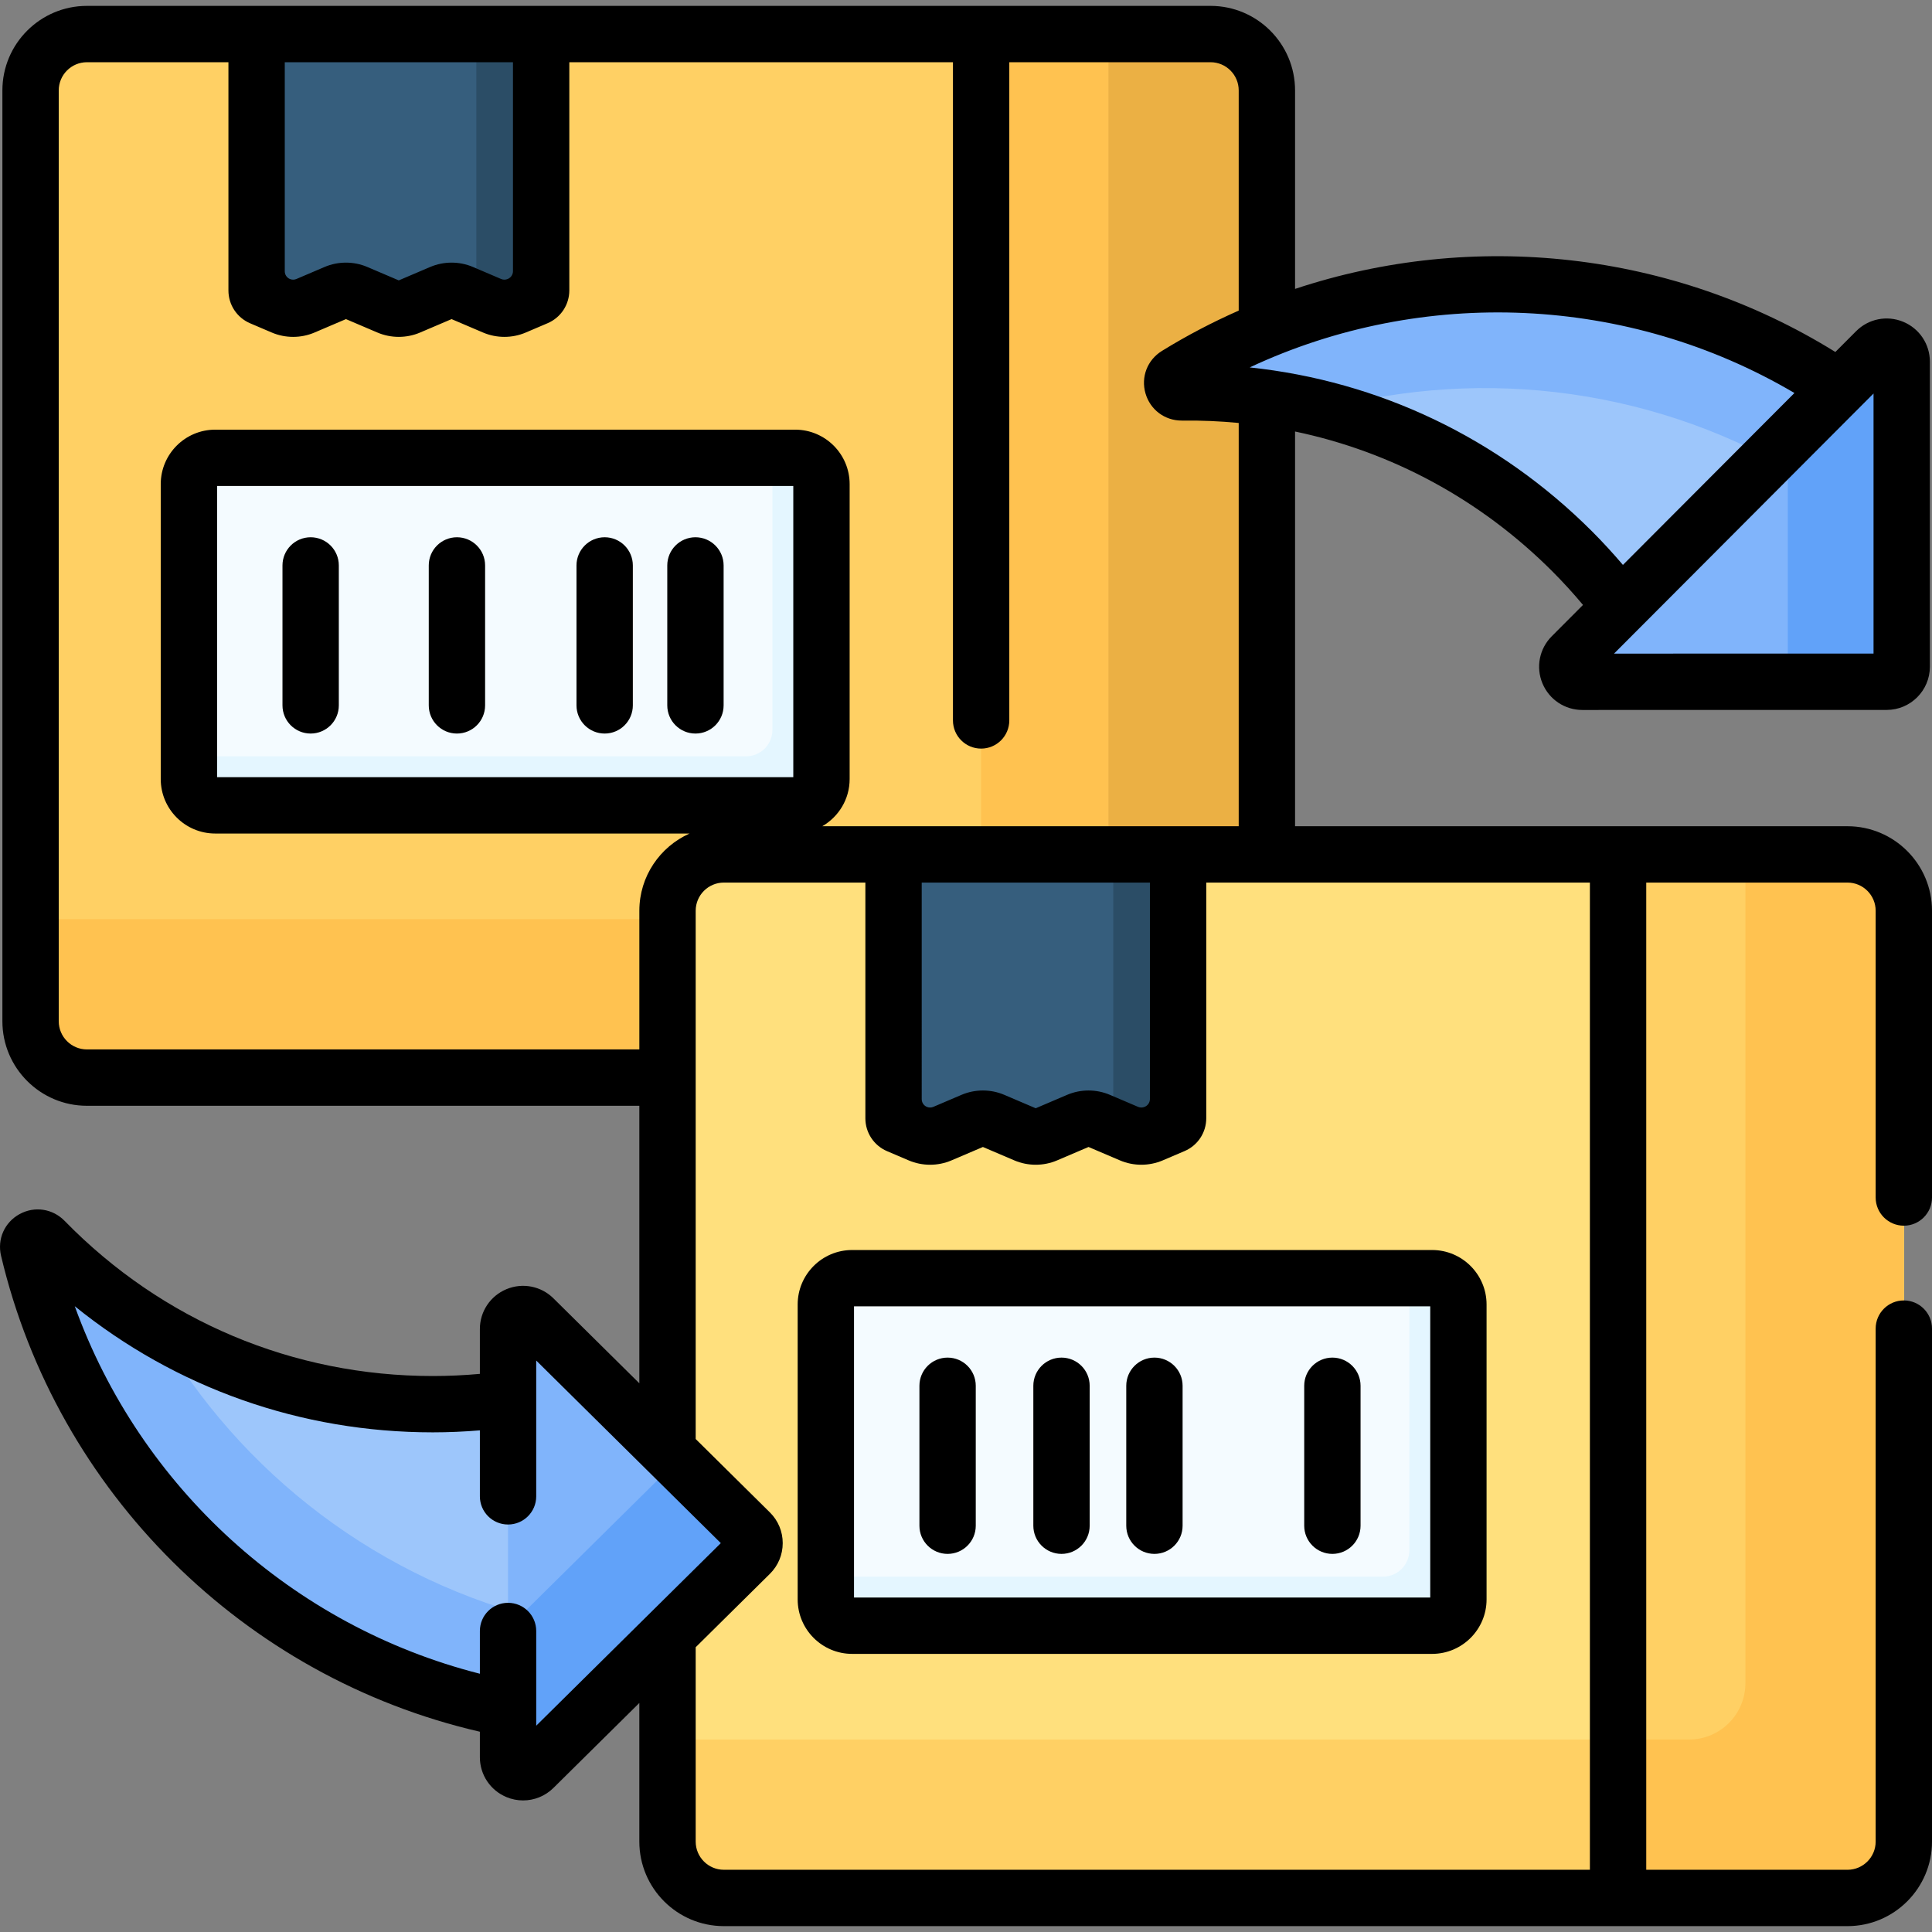 <svg id="Capa_1" enable-background="new 0 0 512 512" height="512" viewBox="0 0 512 512" width="512" xmlns="http://www.w3.org/2000/svg"><rect x="0" y="0" width="512" height="512" fill="#808080" stroke="none"/><g><g><path d="m320.738 285.576h-297.637c-8.284 0-15-6.716-15-15v-246.552c0-8.284 6.716-15 15-15h297.637c8.284 0 15 6.716 15 15v246.552c0 8.284-6.716 15-15 15z" fill="#ffd064"/></g><g><path d="m320.806 9.024h-27.053v219.635c0 8.247-6.685 14.932-14.932 14.932h-270.72v27.053c0 8.247 6.685 14.932 14.932 14.932h297.773c8.247 0 14.932-6.685 14.932-14.932v-246.688c0-8.247-6.685-14.932-14.932-14.932z" fill="#ffc250"/></g><g><path d="m320.738 285.576h-60.731v-276.552h60.731c8.284 0 15 6.716 15 15v246.552c0 8.284-6.716 15-15 15z" fill="#ffc250"/></g><g><path d="m210.696 213.428h-153.636c-3.866 0-7-3.134-7-7v-78.097c0-3.866 3.134-7 7-7h153.636c3.866 0 7 3.134 7 7v78.097c0 3.866-3.134 7-7 7z" fill="#f4fbff"/></g><g><path d="m320.806 9.024h-27.053v219.635c0 8.247-6.685 14.932-14.932 14.932h-18.814v41.985h60.799c8.247 0 14.932-6.685 14.932-14.932v-246.688c0-8.247-6.685-14.932-14.932-14.932z" fill="#ebb044"/></g><g><path d="m68.001 9.024v67.951c0 .798.476 1.518 1.209 1.831l5.739 2.449c1.747.746 3.723.746 5.47 0l8.528-3.639c1.747-.746 3.723-.746 5.47 0l8.525 3.638c1.747.746 3.723.746 5.471 0l8.526-3.639c1.747-.746 3.723-.746 5.47 0l8.527 3.639c1.747.746 3.723.746 5.47 0l5.794-2.472c.734-.313 1.21-1.034 1.21-1.831v-67.927z" fill="#365e7d"/></g><g><g><path d="m126.236 9.024v67.929c0 .779-.458 1.478-1.162 1.802l5.861 2.501c1.747.746 3.723.746 5.47 0l5.794-2.472c.734-.313 1.21-1.034 1.21-1.831v-67.929z" fill="#2b4d66"/></g></g><g><path d="m489.534 502.977h-297.637c-8.284 0-15-6.716-15-15v-246.552c0-8.284 6.716-15 15-15h297.637c8.284 0 15 6.716 15 15v246.552c0 8.284-6.716 15-15 15z" fill="#ffe07d"/></g><g><path d="m489.602 226.425h-27.053v219.635c0 8.247-6.685 14.932-14.932 14.932h-270.72v27.053c0 8.247 6.685 14.932 14.932 14.932h297.773c8.247 0 14.932-6.685 14.932-14.932v-246.688c0-8.247-6.685-14.932-14.932-14.932z" fill="#ffd064"/></g><g><path d="m489.534 502.977h-60.731v-276.552h60.731c8.284 0 15 6.716 15 15v246.552c0 8.284-6.716 15-15 15z" fill="#ffd064"/></g><g><path d="m379.492 430.83h-153.636c-3.866 0-7-3.134-7-7v-78.097c0-3.866 3.134-7 7-7h153.636c3.866 0 7 3.134 7 7v78.097c0 3.866-3.134 7-7 7z" fill="#f4fbff"/></g><path d="m210.696 121.331h-5.995v72.102c0 3.866-3.134 7-7 7h-147.64v5.995c0 3.866 3.134 7 7 7h153.635c3.866 0 7-3.134 7-7v-78.097c0-3.866-3.134-7-7-7z" fill="#e4f6ff"/><path d="m379.492 338.732h-5.995v72.102c0 3.866-3.134 7-7 7h-147.641v5.995c0 3.866 3.134 7 7 7h153.635c3.866 0 7-3.134 7-7v-78.097c.001-3.865-3.133-7-6.999-7z" fill="#e4f6ff"/><g><path d="m489.602 226.425h-27.053v219.635c0 8.247-6.685 14.932-14.932 14.932h-18.814v41.985h60.799c8.247 0 14.932-6.685 14.932-14.932v-246.688c0-8.247-6.685-14.932-14.932-14.932z" fill="#ffc250"/></g><g><path d="m236.797 226.425v69.944c0 .798.476 1.518 1.209 1.831l5.739 2.449c1.747.746 3.723.746 5.47 0l8.528-3.639c1.747-.746 3.723-.746 5.47 0l8.525 3.638c1.747.746 3.723.746 5.471 0l8.526-3.638c1.747-.746 3.723-.746 5.47 0l8.527 3.639c1.747.746 3.723.746 5.47 0l5.794-2.472c.734-.313 1.21-1.034 1.21-1.831v-69.922h-75.409z" fill="#365e7d"/></g><g><g><path d="m295.032 226.425v69.922c0 .779-.458 1.478-1.162 1.802l5.861 2.501c1.747.746 3.723.746 5.47 0l5.794-2.472c.734-.313 1.21-1.034 1.21-1.831v-69.922z" fill="#2b4d66"/></g></g><g><path d="m496.532 109.41c-53.721-41.873-127.726-45.229-184.692-10.052-2.175 1.343-1.201 4.668 1.355 4.637 37.387-.45 74.916 13.586 103.443 42.113 7.412 7.412 13.837 15.437 19.292 23.905z" fill="#9dc6fb"/></g><g><path d="m311.84 99.358c56.966-35.176 130.971-31.821 184.693 10.052l-17.673 17.673c-38.68-23.973-85.248-30.164-127.998-18.558-12.336-3.169-25.008-4.683-37.667-4.531-2.557.031-3.531-3.293-1.355-4.636z" fill="#80b4fb"/></g><g><path d="m503.973 176.671v-80.773c0-3.566-4.313-5.35-6.832-2.825l-80.594 80.785c-2.515 2.521-.729 6.826 2.832 6.825l80.594-.011c2.209-.001 4-1.792 4-4.001z" fill="#80b4fb"/></g><g><path d="m497.172 93.042-23.395 23.451v64.182l26.215-.004c2.199 0 3.981-1.783 3.981-3.982v-80.835c0-3.55-4.294-5.325-6.801-2.812z" fill="#61a2f9"/></g><g><g><path d="m145.249 454.567c-67.596-8.378-122.298-58.335-137.706-123.489-.588-2.488 2.451-4.15 4.237-2.321 26.119 26.755 62.58 43.367 102.924 43.367 10.483 0 20.7-1.132 30.545-3.261z" fill="#9dc6fb"/></g><g><path d="m7.543 331.078c15.408 65.154 70.11 115.112 137.706 123.489v-24.994c-44.302-10.4-81.609-38.95-103.631-77.386-10.963-6.482-20.995-14.372-29.838-23.431-1.786-1.828-4.826-.166-4.237 2.322z" fill="#80b4fb"/></g><g><path d="m198.764 411.788-57.315 56.69c-2.526 2.499-6.813.709-6.813-2.844v-113.38c0-3.553 4.287-5.342 6.813-2.844l57.315 56.69c1.583 1.566 1.583 4.123 0 5.688z" fill="#80b4fb"/></g><g><path d="m198.777 406.113-19.266-19.056-44.875 44.385v34.236c0 3.537 4.267 5.318 6.782 2.831l57.359-56.733c1.576-1.559 1.576-4.104 0-5.663z" fill="#61a2f9"/></g></g><g><path d="m82.326 194.398c4.124 0 7.466-3.342 7.466-7.466v-37.087c0-4.124-3.342-7.466-7.466-7.466s-7.466 3.342-7.466 7.466v37.087c0 4.124 3.343 7.466 7.466 7.466z"/><path d="m121.092 194.398c4.124 0 7.466-3.342 7.466-7.466v-37.087c0-4.124-3.342-7.466-7.466-7.466s-7.466 3.342-7.466 7.466v37.087c0 4.124 3.342 7.466 7.466 7.466z"/><path d="m160.243 194.398c4.124 0 7.466-3.342 7.466-7.466v-37.087c0-4.124-3.342-7.466-7.466-7.466s-7.466 3.342-7.466 7.466v37.087c0 4.124 3.342 7.466 7.466 7.466z"/><path d="m184.301 194.398c4.124 0 7.466-3.342 7.466-7.466v-37.087c0-4.124-3.342-7.466-7.466-7.466s-7.466 3.342-7.466 7.466v37.087c0 4.124 3.342 7.466 7.466 7.466z"/><path d="m504.534 324.82c4.124 0 7.466-3.342 7.466-7.466v-75.996c0-12.35-10.048-22.398-22.398-22.398h-146.398v-104.605c25.629 5.363 49.161 18.04 68.153 37.032 2.844 2.844 5.568 5.837 8.157 8.926l-8.283 8.303c-3.28 3.287-4.249 8.184-2.469 12.473 1.779 4.289 5.93 7.061 10.575 7.061l80.654-.012c6.312 0 11.448-5.136 11.448-11.448v-80.836c0-4.65-2.776-8.803-7.073-10.579-4.296-1.779-9.196-.799-12.479 2.494l-5.497 5.51c-43.117-26.778-95.955-32.403-143.186-16.717v-52.606c0-12.35-10.048-22.398-22.398-22.398h-297.773c-12.35 0-22.398 10.048-22.398 22.398v246.688c0 12.35 10.048 22.398 22.398 22.398h146.398v73.544l-22.762-22.514c-3.294-3.26-8.184-4.209-12.461-2.426-4.275 1.785-7.038 5.932-7.038 10.565v11.876c-4.139.376-8.314.571-12.466.571-37.042 0-71.697-14.602-97.581-41.115-3.175-3.253-7.978-3.971-11.953-1.784-3.971 2.183-5.937 6.618-4.893 11.037 14.824 62.688 64.369 111.722 126.892 126.129v6.754c0 4.632 2.762 8.778 7.037 10.563 1.432.599 2.933.889 4.42.889 2.952-.001 5.85-1.147 8.042-3.314l22.762-22.514v36.741c0 12.35 10.048 22.398 22.398 22.398h297.773c12.35 0 22.398-10.048 22.398-22.398v-135.951c0-4.124-3.342-7.466-7.466-7.466s-7.466 3.342-7.466 7.466v135.951c0 4.117-3.349 7.466-7.466 7.466h-53.331v-261.619h53.332c4.117 0 7.466 3.349 7.466 7.466v75.996c0 4.125 3.342 7.467 7.466 7.467zm-8.027-151.614-68.773.01 68.773-68.936zm-20.964-69.054-45.449 45.557c-2.613-3.063-5.337-6.042-8.176-8.881-24.757-24.756-56.465-39.84-90.728-43.459 45.904-21.511 100.35-19.175 144.353 6.783zm-339.601-87.662v55.382c0 .888-.53 1.691-1.347 2.04l-.055.023c-.556.237-1.185.238-1.741 0l-7.463-3.185c-1.8-.768-3.732-1.152-5.665-1.152s-3.865.384-5.665 1.152l-8.33 3.555-8.33-3.554c-3.601-1.538-7.731-1.537-11.33-.001l-7.462 3.185c-.556.237-1.185.237-1.741 0-.817-.349-1.347-1.151-1.347-2.04v-55.405zm-112.909 261.62c-4.117 0-7.466-3.349-7.466-7.466v-246.688c0-4.117 3.349-7.466 7.466-7.466h37.502v60.486c0 3.793 2.254 7.207 5.744 8.697l5.739 2.45c3.601 1.538 7.731 1.537 11.331.001l8.332-3.555 8.329 3.553c3.601 1.539 7.732 1.538 11.331.001l8.33-3.555 8.331 3.555c1.8.769 3.733 1.153 5.666 1.153s3.865-.384 5.666-1.152l5.796-2.473c3.489-1.49 5.743-4.904 5.743-8.698v-60.463h101.667v174.432c0 4.124 3.342 7.466 7.466 7.466s7.466-3.342 7.466-7.466v-174.432h53.332c4.117 0 7.466 3.349 7.466 7.466v58.357c-6.968 3.077-13.774 6.63-20.353 10.692-3.863 2.384-5.611 6.91-4.348 11.261 1.252 4.317 5.096 7.196 9.59 7.196.041 0 .083 0 .123-.001 5.043-.062 10.043.156 14.988.63v106.869h-110.356c4.324-2.496 7.248-7.158 7.248-12.5v-78.16c0-7.959-6.475-14.434-14.434-14.434h-153.699c-7.959 0-14.434 6.475-14.434 14.434v78.16c0 7.959 6.475 14.434 14.434 14.434h125.711c-7.833 3.493-13.309 11.349-13.309 20.464v36.752zm221.23-44.219h60.475v57.375c0 .888-.53 1.691-1.347 2.04l-.053.023c-.556.237-1.185.237-1.741 0l-7.464-3.185c-1.8-.768-3.732-1.152-5.665-1.152s-3.865.384-5.666 1.152l-8.329 3.556-8.33-3.555c-3.601-1.538-7.732-1.537-11.33-.001l-7.462 3.184c-.556.237-1.185.237-1.741 0-.817-.349-1.347-1.151-1.347-2.04zm-34.033-27.929h-152.703v-77.164h152.703zm-68.128 251.37v-25.101c0-4.124-3.342-7.466-7.466-7.466s-7.466 3.342-7.466 7.466v11.33c-49.76-12.649-90.053-49.458-107.36-97.403 26.788 21.671 59.881 33.431 94.894 33.431 4.15 0 8.321-.188 12.466-.528v17.486c0 4.124 3.342 7.466 7.466 7.466s7.466-3.342 7.466-7.466v-35.991l48.92 48.388zm279.236 38.178h-229.509c-4.117 0-7.466-3.349-7.466-7.466v-51.511l19.664-19.449c2.191-2.167 3.399-5.058 3.399-8.14s-1.207-5.973-3.398-8.139l-19.665-19.45v-139.997c0-4.117 3.349-7.466 7.466-7.466h37.502v62.478c0 3.793 2.254 7.208 5.745 8.699l5.738 2.448c3.601 1.538 7.731 1.537 11.331.001l8.332-3.555 8.329 3.554c1.8.769 3.733 1.153 5.667 1.153 1.932 0 3.865-.384 5.666-1.152l8.33-3.556 8.33 3.555c3.598 1.537 7.726 1.536 11.331.002l5.796-2.473c3.489-1.49 5.743-4.904 5.743-8.698v-62.456h101.667v261.618z"/><path d="m211.391 345.701v78.161c0 7.959 6.475 14.434 14.434 14.434h153.698c7.959 0 14.434-6.475 14.434-14.434v-78.161c0-7.959-6.475-14.434-14.434-14.434h-153.698c-7.959-.001-14.434 6.475-14.434 14.434zm14.932.497h152.703v77.165h-152.703z"/><path d="m251.122 359.779c-4.124 0-7.466 3.342-7.466 7.466v37.087c0 4.124 3.342 7.466 7.466 7.466s7.466-3.342 7.466-7.466v-37.087c0-4.123-3.342-7.466-7.466-7.466z"/><path d="m281.31 359.779c-4.124 0-7.466 3.342-7.466 7.466v37.087c0 4.124 3.342 7.466 7.466 7.466s7.466-3.342 7.466-7.466v-37.087c0-4.123-3.342-7.466-7.466-7.466z"/><path d="m305.936 359.779c-4.124 0-7.466 3.342-7.466 7.466v37.087c0 4.124 3.342 7.466 7.466 7.466s7.466-3.342 7.466-7.466v-37.087c0-4.123-3.342-7.466-7.466-7.466z"/><path d="m353.097 359.779c-4.124 0-7.466 3.342-7.466 7.466v37.087c0 4.124 3.342 7.466 7.466 7.466s7.466-3.342 7.466-7.466v-37.087c0-4.123-3.342-7.466-7.466-7.466z"/></g></g></svg>